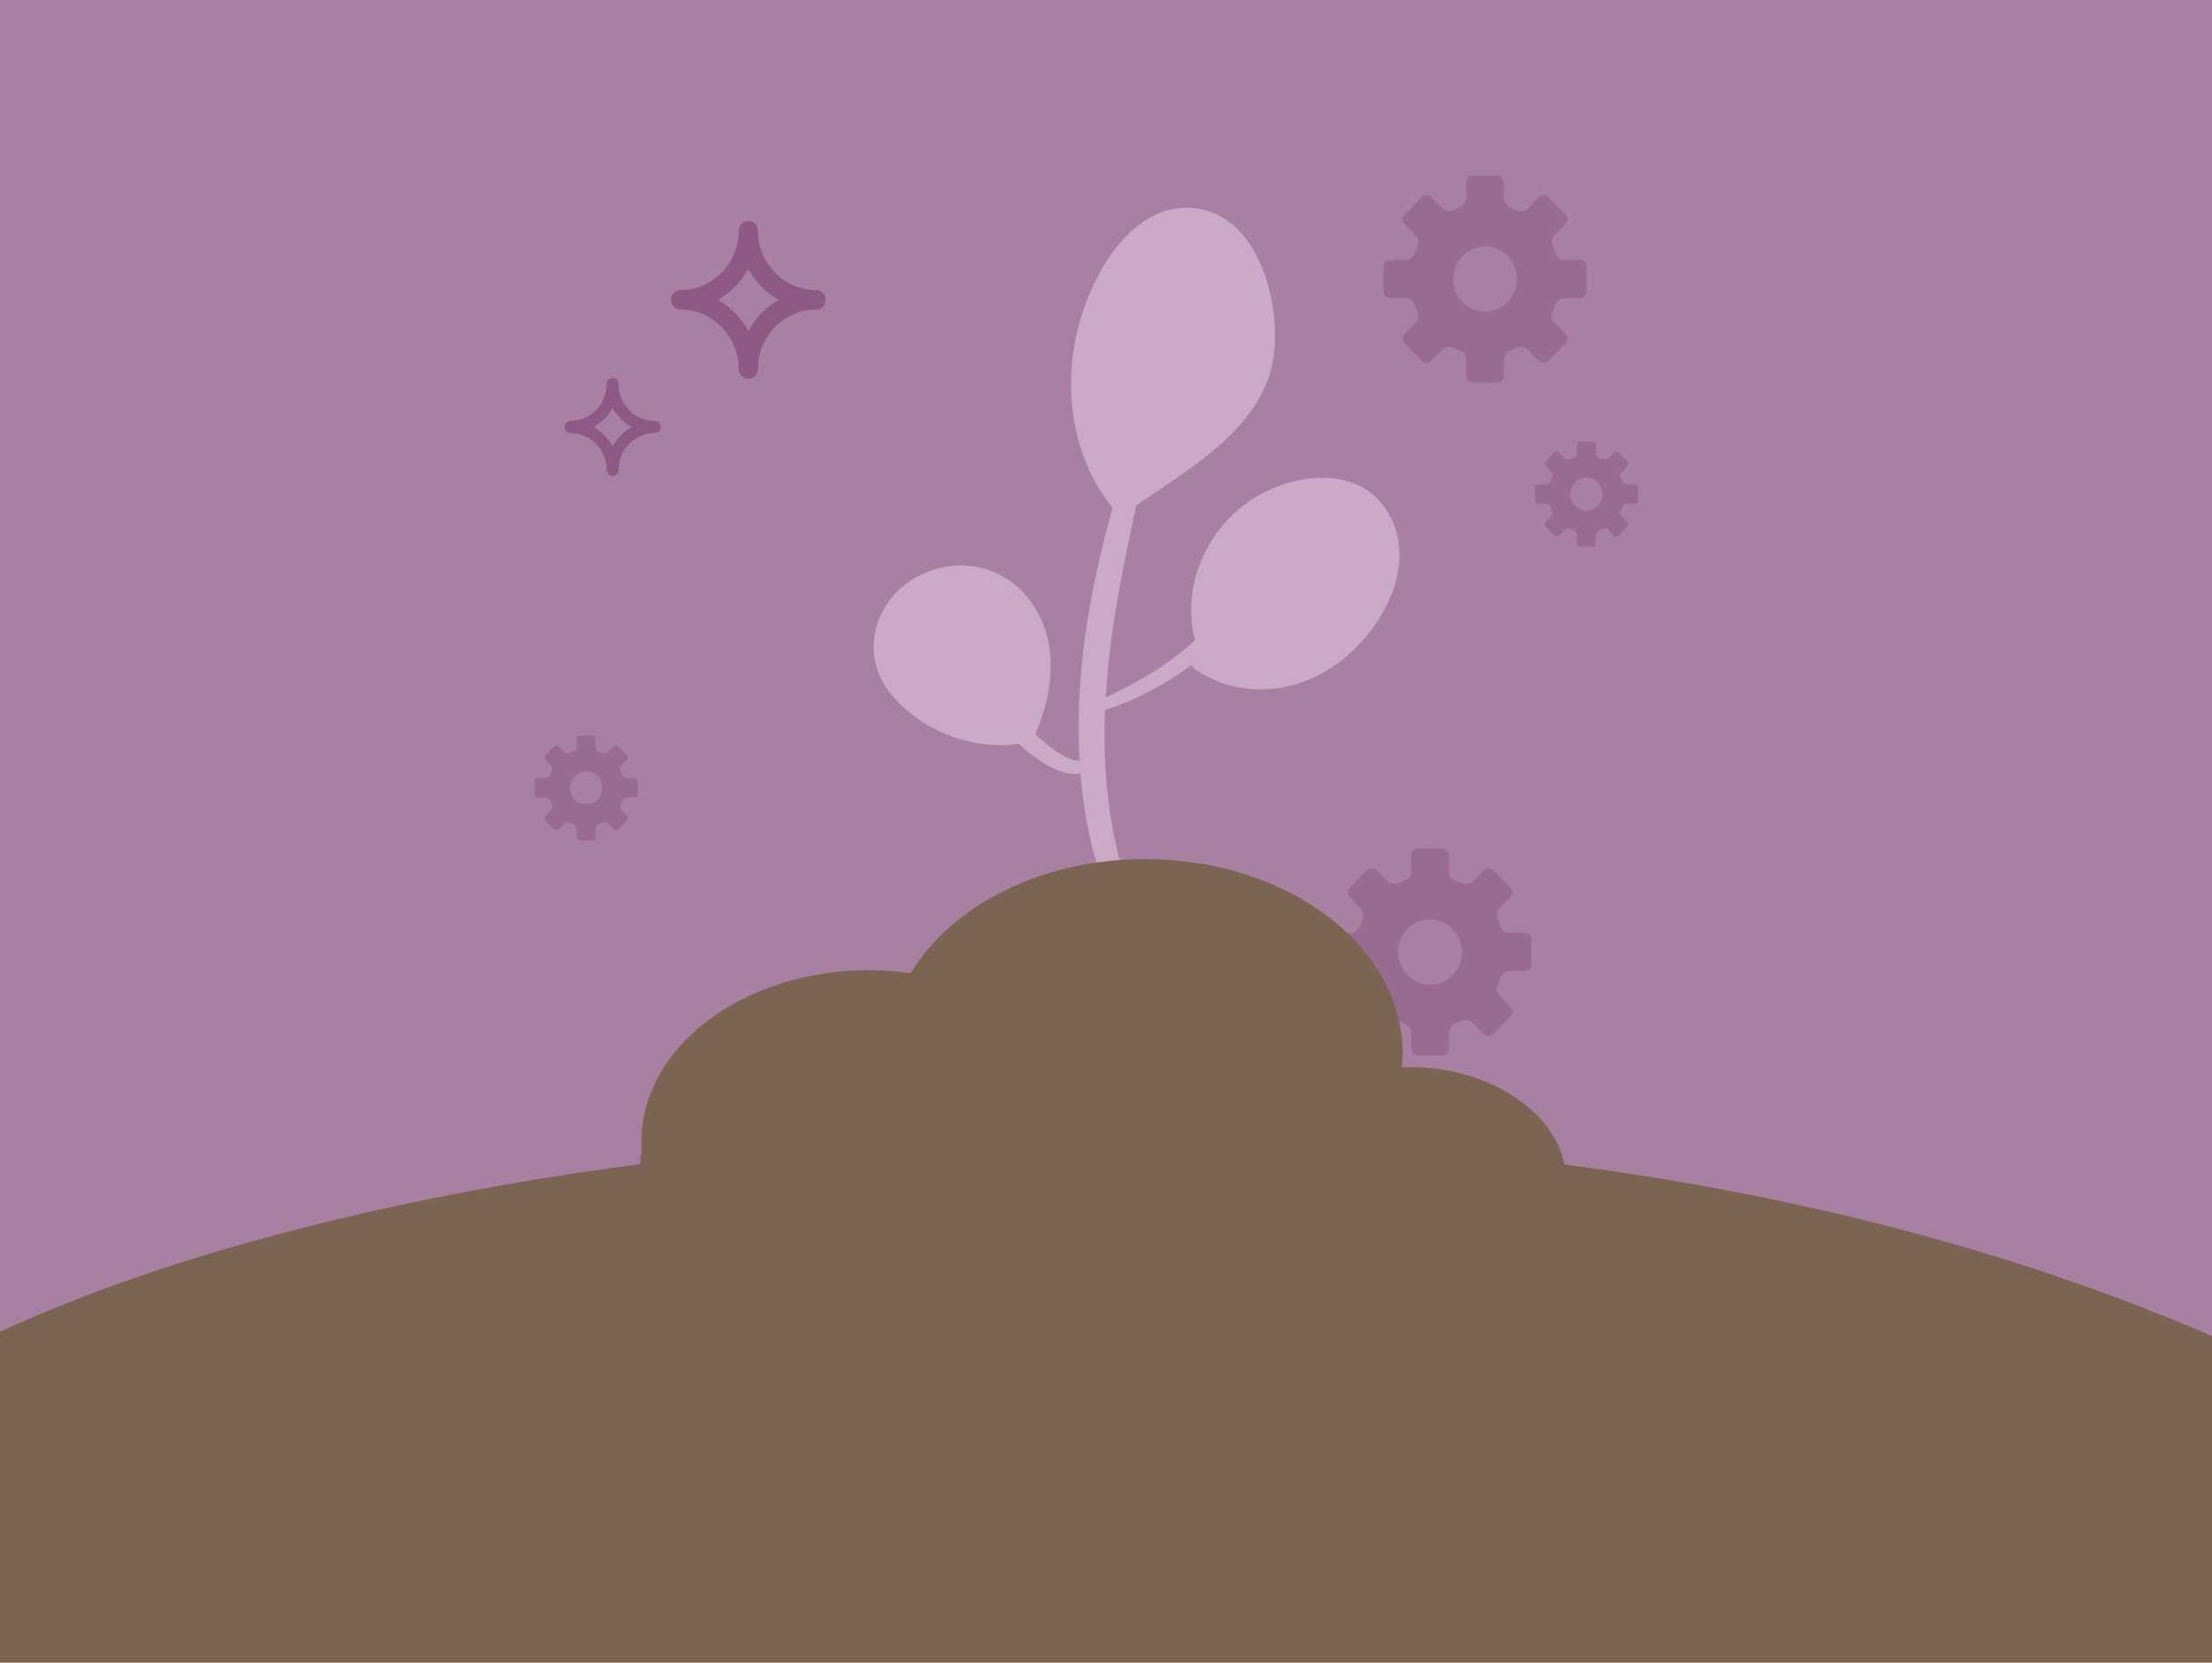 <?xml version="1.0" encoding="utf-8"?>
<!-- Generator: Adobe Illustrator 16.0.0, SVG Export Plug-In . SVG Version: 6.00 Build 0)  -->
<!DOCTYPE svg PUBLIC "-//W3C//DTD SVG 1.1//EN" "http://www.w3.org/Graphics/SVG/1.1/DTD/svg11.dtd">
<svg version="1.1" id="Capa_1" xmlns="http://www.w3.org/2000/svg" xmlns:xlink="http://www.w3.org/1999/xlink" x="0px" y="0px"
	 width="266px" height="200px" viewBox="0 0 266 200" enable-background="new 0 0 266 200" xml:space="preserve">
<g>
	<defs>
		<rect id="SVGID_1_" width="268" height="202"/>
	</defs>
	<clipPath id="SVGID_2_">
		<use xlink:href="#SVGID_1_"  overflow="visible"/>
	</clipPath>
	<g clip-path="url(#SVGID_2_)">
		<rect x="-1.555" y="-2.657" opacity="0.7" fill="#844A79" width="268.392" height="202.388"/>
		<path opacity="0.7" fill="#844A79" d="M88.831,44.379c0,0.648,0.518,1.177,1.153,1.177c0.002,0,0.002-0.002,0.004-0.002
			c0.001,0,0.004,0.002,0.004,0.002c0.635,0,1.152-0.528,1.152-1.177c0-0.015-0.002-0.027-0.002-0.04
			c0.021-3.882,3.088-7.027,6.882-7.094c0.04,0.001,0.078,0.007,0.118,0.007c0.636,0,1.153-0.528,1.153-1.177
			c0-0.003,0-0.006,0-0.009c0-0.003,0-0.006,0-0.009c0-0.649-0.517-1.177-1.153-1.177c-0.04,0-0.078,0.005-0.118,0.007
			c-3.794-0.065-6.859-3.212-6.882-7.092c0-0.014,0.002-0.027,0.002-0.042c0-0.649-0.517-1.175-1.152-1.175
			c0,0-0.003,0.001-0.004,0.001c-0.002,0-0.002-0.001-0.004-0.001c-0.635,0-1.153,0.525-1.153,1.175
			c0,0.015,0.003,0.027,0.003,0.042c-0.022,3.879-3.09,7.026-6.883,7.092c-0.038-0.002-0.079-0.007-0.117-0.007
			c-0.636,0-1.153,0.528-1.153,1.177c0,0.003,0.002,0.006,0.002,0.009c0,0.003-0.002,0.006-0.002,0.009
			c0,0.648,0.517,1.177,1.153,1.177c0.039,0,0.079-0.006,0.117-0.007c3.793,0.066,6.86,3.212,6.883,7.094
			C88.833,44.353,88.831,44.365,88.831,44.379z M86.328,36.067c1.54-0.869,2.809-2.167,3.66-3.737
			c0.849,1.57,2.121,2.868,3.659,3.737c-1.538,0.87-2.81,2.167-3.659,3.738C89.137,38.234,87.867,36.937,86.328,36.067z"/>
		<path opacity="0.7" fill="#844A79" d="M72.952,56.525c0,0.404,0.321,0.731,0.715,0.731c0.002,0,0.002,0,0.002,0
			c0.002,0,0.003,0,0.003,0c0.395,0,0.716-0.328,0.716-0.731c0-0.008-0.002-0.016-0.002-0.024c0.015-2.41,1.919-4.364,4.276-4.407
			c0.024,0.002,0.048,0.005,0.073,0.005c0.395,0,0.716-0.327,0.716-0.729c0-0.002,0-0.005,0-0.006c0-0.002,0-0.004,0-0.006
			c0-0.402-0.322-0.73-0.716-0.73c-0.025,0-0.049,0.003-0.073,0.003c-2.357-0.04-4.262-1.994-4.276-4.405
			c0-0.009,0.002-0.015,0.002-0.025c0-0.405-0.321-0.729-0.716-0.729c0,0-0.001,0-0.002,0c0,0-0.001,0-0.003,0
			c-0.394,0-0.715,0.325-0.715,0.729c0,0.01,0.002,0.016,0.002,0.025c-0.014,2.411-1.919,4.365-4.276,4.405
			c-0.024,0-0.048-0.003-0.074-0.003c-0.394,0-0.715,0.328-0.715,0.73c0,0.002,0,0.004,0,0.006c0,0.001,0,0.004,0,0.006
			c0,0.402,0.321,0.729,0.715,0.729c0.026,0,0.05-0.003,0.074-0.005c2.357,0.043,4.262,1.998,4.276,4.407
			C72.954,56.509,72.952,56.518,72.952,56.525z M71.396,51.363c0.956-0.541,1.746-1.347,2.274-2.32
			c0.527,0.973,1.319,1.78,2.272,2.32c-0.954,0.54-1.746,1.345-2.272,2.32C73.142,52.708,72.353,51.903,71.396,51.363z"/>
		<g opacity="0.4">
			<path fill="#844A79" d="M196.569,58.265h-0.959c-0.222,0-0.461-0.173-0.529-0.388l-0.179-0.443
				c-0.102-0.204-0.054-0.496,0.104-0.658l0.676-0.689c0.161-0.158,0.161-0.421,0-0.582l-1.045-1.068
				c-0.158-0.16-0.415-0.16-0.569,0l-0.677,0.69c-0.156,0.16-0.447,0.21-0.646,0.108l-0.433-0.183
				c-0.211-0.069-0.383-0.314-0.383-0.542v-0.976c0-0.225-0.181-0.412-0.406-0.412h-1.479c-0.221,0-0.402,0.187-0.402,0.412v0.976
				c0,0.227-0.174,0.472-0.385,0.542l-0.431,0.183c-0.196,0.102-0.49,0.052-0.645-0.108l-0.677-0.69c-0.157-0.16-0.411-0.16-0.57,0
				l-1.048,1.068c-0.155,0.161-0.155,0.424,0,0.582l0.677,0.689c0.158,0.162,0.204,0.455,0.104,0.658l-0.175,0.443
				c-0.072,0.215-0.311,0.388-0.535,0.388h-0.956c-0.221,0-0.403,0.186-0.403,0.413v1.508c0,0.226,0.182,0.412,0.403,0.412h0.956
				c0.223,0,0.463,0.176,0.535,0.391l0.175,0.443c0.101,0.203,0.056,0.499-0.103,0.659l-0.678,0.689c-0.156,0.16-0.156,0.421,0,0.58
				l1.047,1.068c0.159,0.161,0.414,0.161,0.572,0l0.675-0.69c0.154-0.16,0.448-0.208,0.646-0.107l0.432,0.18
				c0.209,0.073,0.384,0.316,0.384,0.544v0.977c0,0.225,0.181,0.411,0.403,0.411h1.478c0.224,0,0.405-0.183,0.405-0.411v-0.977
				c0-0.226,0.175-0.471,0.384-0.544l0.432-0.18c0.199-0.101,0.491-0.053,0.646,0.107l0.678,0.69c0.154,0.161,0.412,0.161,0.568,0
				l1.047-1.068c0.159-0.16,0.159-0.42,0-0.58l-0.678-0.689c-0.157-0.161-0.202-0.457-0.102-0.659l0.178-0.443
				c0.067-0.215,0.309-0.391,0.528-0.391h0.96c0.22,0,0.402-0.184,0.402-0.412v-1.508C196.973,58.453,196.788,58.265,196.569,58.265
				z M190.786,61.422c-1.077,0-1.951-0.891-1.951-1.988c0-1.1,0.874-1.992,1.951-1.992c1.076,0,1.947,0.892,1.947,1.992
				C192.733,60.531,191.862,61.422,190.786,61.422z"/>
			<path fill="#844A79" d="M76.276,93.6h-0.958c-0.221,0-0.461-0.173-0.529-0.387l-0.179-0.443
				c-0.101-0.203-0.054-0.496,0.102-0.658l0.678-0.689c0.161-0.159,0.161-0.422,0-0.582l-1.045-1.067
				c-0.159-0.161-0.415-0.161-0.571,0l-0.677,0.689c-0.156,0.16-0.447,0.209-0.645,0.108l-0.433-0.183
				c-0.21-0.071-0.383-0.314-0.383-0.542v-0.975c0-0.227-0.18-0.412-0.406-0.412h-1.478c-0.221,0-0.405,0.185-0.405,0.412v0.975
				c0,0.227-0.172,0.471-0.384,0.542l-0.43,0.183c-0.197,0.102-0.492,0.052-0.646-0.108l-0.676-0.689
				c-0.158-0.161-0.412-0.161-0.57,0l-1.048,1.067c-0.156,0.159-0.156,0.422,0,0.582l0.678,0.689
				c0.156,0.162,0.204,0.455,0.104,0.658L66.2,93.213c-0.072,0.213-0.311,0.387-0.536,0.387h-0.956c-0.22,0-0.404,0.186-0.404,0.414
				v1.509c0,0.227,0.183,0.411,0.404,0.411h0.957c0.223,0,0.463,0.174,0.535,0.391l0.175,0.441c0.102,0.203,0.054,0.5-0.104,0.66
				l-0.677,0.69c-0.155,0.159-0.155,0.42,0,0.581l1.047,1.068c0.159,0.159,0.414,0.159,0.573,0l0.674-0.691
				c0.154-0.16,0.448-0.208,0.646-0.108l0.432,0.182c0.21,0.072,0.383,0.315,0.383,0.543v0.976c0,0.227,0.183,0.412,0.404,0.412
				h1.478c0.223,0,0.407-0.183,0.407-0.412V99.69c0-0.227,0.174-0.471,0.384-0.543l0.431-0.182c0.199-0.1,0.49-0.052,0.645,0.108
				l0.678,0.691c0.155,0.159,0.413,0.159,0.571,0l1.044-1.068c0.161-0.161,0.161-0.422,0-0.581l-0.677-0.69
				c-0.155-0.16-0.202-0.457-0.101-0.66l0.178-0.441c0.068-0.217,0.307-0.391,0.53-0.391h0.957c0.221,0,0.405-0.184,0.405-0.411
				v-1.509C76.68,93.788,76.496,93.6,76.276,93.6z M70.492,96.756c-1.076,0-1.95-0.891-1.95-1.988c0-1.101,0.874-1.992,1.95-1.992
				c1.077,0,1.949,0.892,1.949,1.992C72.44,95.865,71.569,96.756,70.492,96.756z"/>
			<path fill="#844A79" d="M189.988,31.259H188.1c-0.438,0-0.911-0.343-1.046-0.765l-0.352-0.872c-0.2-0.402-0.108-0.982,0.2-1.299
				l1.337-1.358c0.315-0.312,0.315-0.833,0-1.146l-2.061-2.104c-0.313-0.318-0.819-0.318-1.125,0l-1.336,1.357
				c-0.307,0.317-0.882,0.413-1.273,0.213l-0.852-0.359c-0.414-0.139-0.755-0.621-0.755-1.069v-1.923c0-0.446-0.354-0.814-0.8-0.814
				h-2.914c-0.438,0-0.8,0.365-0.8,0.814v1.923c0,0.447-0.338,0.93-0.753,1.069l-0.851,0.359c-0.389,0.2-0.969,0.104-1.275-0.213
				l-1.33-1.357c-0.312-0.318-0.812-0.318-1.124,0l-2.067,2.104c-0.307,0.313-0.307,0.834,0,1.146l1.336,1.358
				c0.31,0.317,0.402,0.897,0.205,1.299l-0.347,0.872c-0.14,0.421-0.609,0.765-1.054,0.765h-1.886c-0.432,0-0.796,0.365-0.796,0.815
				v2.972c0,0.446,0.361,0.814,0.796,0.814h1.888c0.442,0,0.912,0.344,1.052,0.772l0.347,0.87c0.199,0.402,0.106,0.985-0.203,1.3
				l-1.334,1.36c-0.308,0.313-0.308,0.831,0,1.145l2.063,2.106c0.312,0.315,0.816,0.315,1.128,0l1.329-1.361
				c0.305-0.314,0.885-0.409,1.272-0.215l0.853,0.359c0.415,0.144,0.754,0.622,0.754,1.072v1.925c0,0.447,0.358,0.81,0.798,0.81
				h2.913c0.44,0,0.802-0.359,0.802-0.81v-1.925c0-0.448,0.343-0.929,0.756-1.072l0.849-0.359c0.393-0.194,0.969-0.1,1.274,0.215
				l1.337,1.361c0.308,0.315,0.812,0.315,1.124,0l2.061-2.106c0.314-0.315,0.314-0.831,0-1.145l-1.336-1.36
				c-0.307-0.315-0.399-0.898-0.199-1.3l0.352-0.87c0.133-0.428,0.607-0.772,1.046-0.772h1.886c0.436,0,0.798-0.362,0.798-0.814
				v-2.972C190.783,31.629,190.423,31.259,189.988,31.259z M178.582,37.484c-2.122,0-3.846-1.758-3.846-3.922
				c0-2.17,1.724-3.928,3.846-3.928c2.126,0,3.843,1.758,3.843,3.928C182.425,35.726,180.708,37.484,178.582,37.484z"/>
			<path fill="#844A79" d="M183.373,112.215h-1.889c-0.437,0-0.911-0.344-1.045-0.767l-0.353-0.871
				c-0.198-0.401-0.105-0.98,0.201-1.3l1.337-1.358c0.315-0.311,0.315-0.832,0-1.146l-2.059-2.105c-0.315-0.315-0.821-0.315-1.127,0
				l-1.335,1.357c-0.308,0.316-0.883,0.415-1.274,0.213l-0.852-0.358c-0.414-0.14-0.755-0.619-0.755-1.069v-1.922
				c0-0.446-0.355-0.813-0.8-0.813h-2.914c-0.438,0-0.798,0.365-0.798,0.813v1.922c0,0.447-0.341,0.93-0.757,1.069l-0.85,0.358
				c-0.387,0.202-0.968,0.104-1.273-0.213l-1.332-1.357c-0.311-0.315-0.812-0.315-1.123,0l-2.067,2.105
				c-0.308,0.313-0.308,0.835,0,1.146l1.337,1.358c0.307,0.319,0.402,0.898,0.205,1.3l-0.348,0.871
				c-0.141,0.423-0.609,0.767-1.053,0.767h-1.886c-0.434,0-0.796,0.364-0.796,0.814v2.973c0,0.446,0.36,0.812,0.796,0.812h1.889
				c0.439,0,0.909,0.345,1.05,0.771l0.348,0.87c0.198,0.403,0.105,0.984-0.204,1.301l-1.336,1.36c-0.305,0.315-0.305,0.831,0,1.145
				l2.065,2.106c0.312,0.314,0.817,0.314,1.128,0l1.329-1.36c0.305-0.316,0.886-0.41,1.271-0.216l0.854,0.36
				c0.415,0.141,0.754,0.621,0.754,1.07v1.926c0,0.448,0.357,0.812,0.797,0.812h2.913c0.439,0,0.802-0.363,0.802-0.812v-1.926
				c0-0.448,0.343-0.93,0.756-1.07l0.849-0.36c0.394-0.194,0.968-0.101,1.274,0.216l1.336,1.36c0.308,0.314,0.813,0.314,1.127,0
				l2.059-2.106c0.314-0.315,0.314-0.829,0-1.145l-1.336-1.36c-0.307-0.316-0.398-0.897-0.2-1.301l0.351-0.87
				c0.135-0.427,0.608-0.771,1.048-0.771h1.885c0.437,0,0.799-0.362,0.799-0.812v-2.973
				C184.168,112.583,183.808,112.215,183.373,112.215z M171.968,118.438c-2.121,0-3.845-1.758-3.845-3.921
				c0-2.17,1.724-3.927,3.845-3.927c2.126,0,3.843,1.757,3.843,3.927C175.811,116.68,174.094,118.438,171.968,118.438z"/>
		</g>
		<path opacity="0.7" fill="#DBBDD8" d="M166.907,61.643c-3.252-5.514-10.629-4.837-15.49-2.098
			c-5.896,3.328-9.36,10.37-7.812,17.141c0.028,0.12,0.086,0.209,0.156,0.274c-0.809,0.742-1.646,1.459-2.539,2.13
			c-2.591,1.955-5.376,3.42-8.254,4.814c0.449-7.658,1.958-15.297,3.661-23.086c6.746-4.74,15.742-9.611,16.612-18.623
			c0.647-6.705-2.351-17.094-10.446-17.198c-7.02-0.089-11.534,8.24-13.098,14.198c-1.938,7.391-0.8,15.952,4.109,21.884
			c-2.805,9.825-4.576,20.325-3.981,30.46c-1.718-0.062-4.127-2.06-5.332-3.228c2.316-5.333,2.938-11.667-0.924-16.463
			c-3.332-4.131-9.065-4.932-13.569-2.314c-4.726,2.741-6.585,8.808-3.25,13.422c3.406,4.707,10.073,7.404,15.763,6.508
			c0.437,0.419,0.874,0.803,1.28,1.124c1.409,1.099,4.098,2.903,6.129,2.446c0.545,6.642,2.14,13.108,5.19,19.094
			c0.597,1.173,2.545,0.318,2.091-0.936c-0.122-0.333-0.24-0.664-0.36-0.993c-0.023-0.066-0.066-0.115-0.098-0.17
			c-3.253-8.365-4.19-16.507-3.866-24.613c3.575-1.162,7.193-3.046,10.418-5.441c0.087,0.208,0.216,0.406,0.448,0.562
			c5.514,3.672,12.359,2.952,17.522-1.044C166.31,75.597,170.575,67.86,166.907,61.643"/>
		<path fill="#7C6453" d="M188.127,140.064c-1.297-6.62-9.434-11.718-18.539-11.718c-0.33,0-0.688,0.021-1.01,0.034
			c0.055-0.561,0.093-1.122,0.093-1.697c0-12.895-13.871-23.348-30.971-23.348c-12.538,0-23.32,5.636-28.185,13.721
			c-1.633-0.229-3.294-0.36-5.013-0.36c-15.121,0-27.374,9.239-27.374,20.639c0,0.476-0.015,0.944,0.03,1.411
			C77.1,138.88,77,139.01,77,139.15v0.87c-31,4.06-59,11.465-79,21.116V200h269v-38.863
			C245,151.521,219.146,144.134,188.127,140.064z"/>
	</g>
</g>
</svg>
